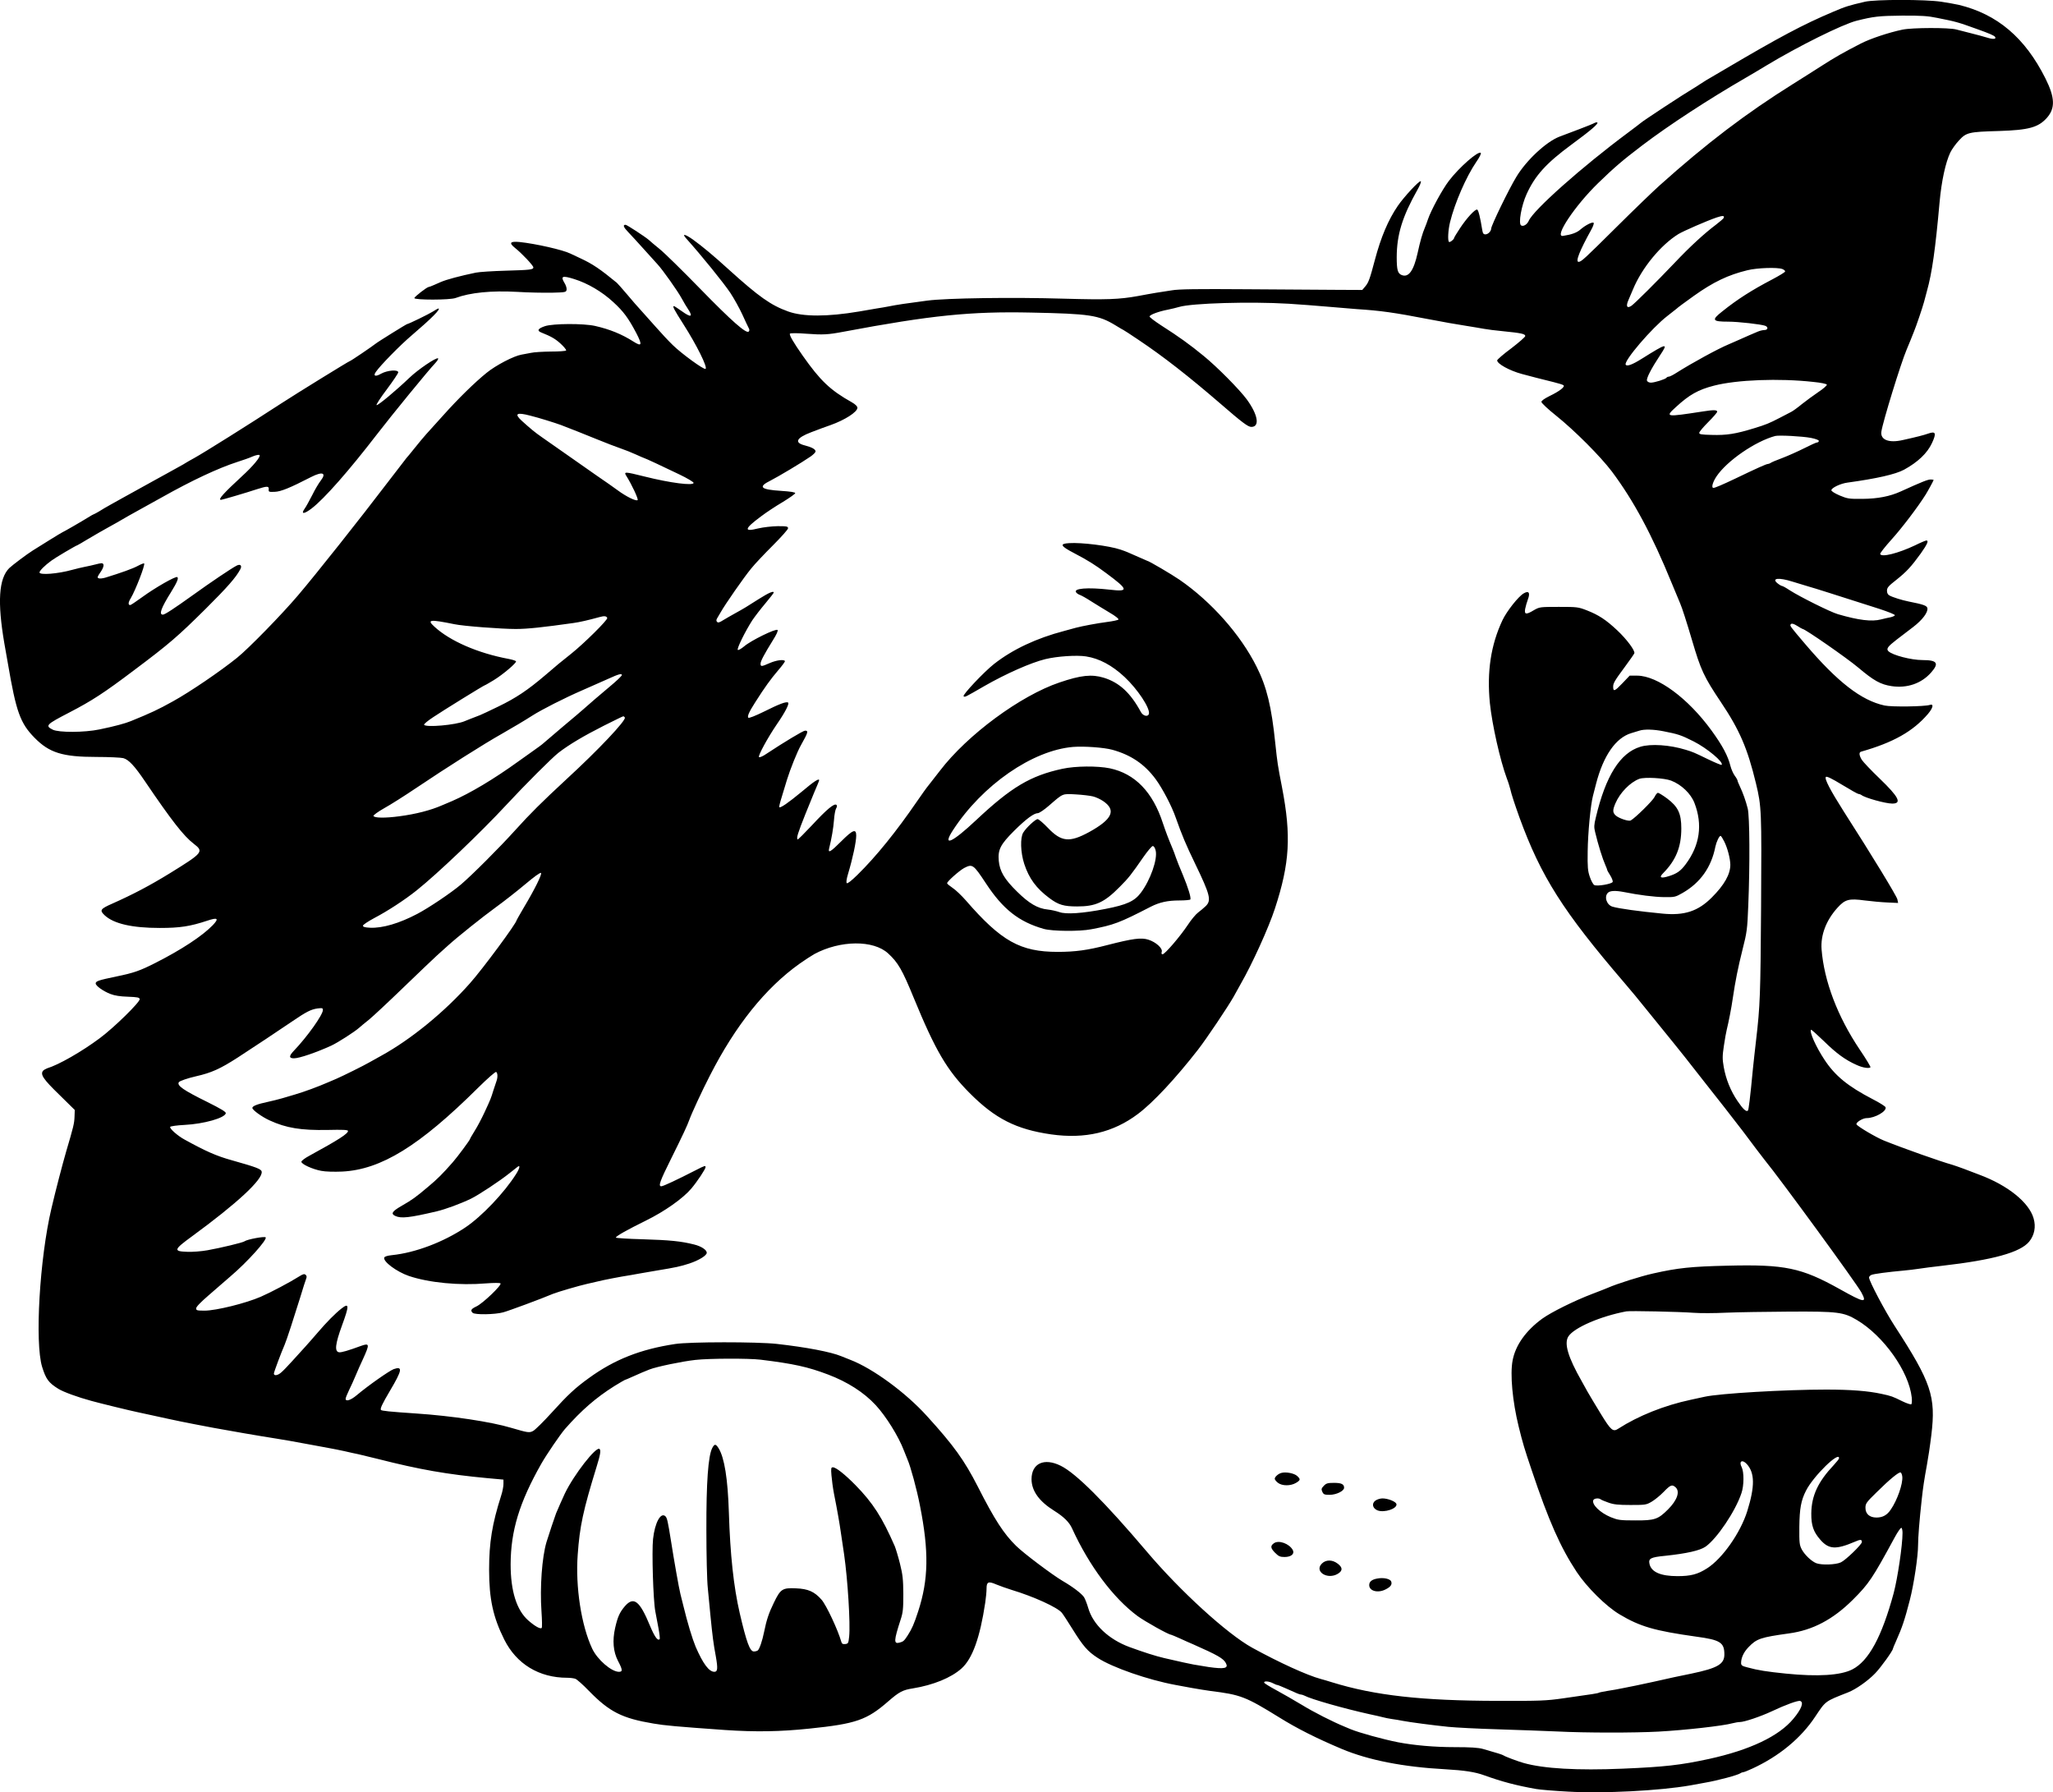 <?xml version="1.0" standalone="no"?>
<!DOCTYPE svg PUBLIC "-//W3C//DTD SVG 20010904//EN"
 "http://www.w3.org/TR/2001/REC-SVG-20010904/DTD/svg10.dtd">
<svg version="1.0" xmlns="http://www.w3.org/2000/svg"
 width="1716.86pt" height="1498.715pt" viewBox="0 0 1716.86 1498.715"
 preserveAspectRatio="xMidYMid meet">

<g transform="translate(-119.971,1835.971) scale(0.1,-0.1)"
fill="#000000" stroke="none">
<path d="M16795 18345 c-137 -32 -160 -39 -268 -85 -248 -105 -448 -211 -907
-482 -74 -44 -144 -85 -155 -91 -11 -7 -33 -21 -50 -32 -16 -11 -41 -27 -55
-35 -80 -47 -430 -277 -440 -289 -3 -3 -50 -39 -105 -80 -384 -285 -793 -648
-831 -738 -14 -31 -45 -50 -64 -38 -24 15 3 167 46 261 71 156 163 258 376
415 158 116 226 174 216 184 -3 3 -14 2 -25 -4 -10 -6 -67 -29 -128 -52 -60
-23 -134 -50 -164 -62 -110 -42 -277 -197 -361 -337 -61 -100 -210 -406 -210
-432 -1 -22 -26 -48 -48 -48 -17 0 -22 8 -27 38 -16 101 -32 166 -42 169 -17
6 -88 -71 -144 -156 -27 -41 -49 -77 -49 -81 0 -12 -36 -40 -43 -33 -12 12 -7
100 9 165 40 162 135 380 219 503 28 40 43 71 38 76 -20 20 -181 -121 -267
-234 -55 -72 -150 -247 -175 -322 -7 -22 -19 -53 -26 -70 -19 -43 -40 -117
-60 -210 -33 -150 -76 -209 -134 -185 -33 13 -41 43 -41 150 1 188 46 336 173
562 21 37 34 69 28 72 -12 8 -140 -130 -192 -206 -80 -117 -141 -261 -192
-453 -41 -156 -53 -188 -78 -218 l-27 -32 -213 1 c-118 1 -459 3 -759 5 -404
3 -564 1 -620 -9 -41 -6 -102 -16 -135 -21 -33 -6 -100 -17 -150 -27 -155 -28
-260 -32 -615 -22 -434 13 -982 5 -1145 -16 -170 -22 -262 -36 -320 -48 -27
-5 -75 -14 -105 -18 -30 -5 -95 -16 -145 -25 -266 -45 -469 -45 -594 0 -145
52 -246 124 -496 350 -132 120 -220 193 -300 251 -67 47 -95 53 -58 11 131
-146 312 -370 370 -456 31 -47 76 -128 100 -180 24 -53 48 -104 54 -115 7 -12
7 -22 0 -29 -20 -20 -140 85 -406 358 -148 152 -301 302 -340 333 -38 31 -79
65 -89 75 -31 27 -184 127 -195 127 -25 0 -17 -21 22 -61 23 -24 83 -89 132
-144 50 -55 100 -111 113 -125 43 -46 169 -224 202 -285 18 -33 44 -77 58 -97
38 -59 18 -64 -53 -13 -35 25 -66 45 -69 45 -15 0 0 -28 79 -152 111 -174 204
-361 185 -373 -14 -9 -203 129 -275 200 -34 33 -95 98 -136 145 -41 46 -97
109 -125 140 -28 30 -83 93 -122 140 -40 47 -78 90 -84 95 -141 116 -204 158
-303 204 -38 18 -77 36 -85 40 -62 31 -291 83 -426 97 -79 7 -90 -7 -38 -49
57 -45 154 -148 154 -163 0 -19 -23 -22 -235 -28 -104 -3 -215 -10 -245 -16
-131 -27 -247 -58 -295 -79 -11 -5 -36 -16 -57 -25 -20 -9 -39 -16 -43 -16
-14 0 -120 -82 -120 -93 0 -17 298 -17 345 1 121 45 299 63 515 51 93 -6 224
-8 290 -7 116 3 120 4 123 26 2 12 -6 38 -19 58 -33 55 -16 61 83 30 112 -35
232 -105 327 -193 84 -77 125 -132 191 -257 53 -102 48 -118 -24 -72 -96 61
-196 102 -319 130 -96 22 -353 21 -421 -2 -59 -20 -68 -38 -29 -53 83 -33 119
-54 163 -95 28 -26 47 -50 44 -55 -3 -5 -60 -9 -127 -9 -67 -1 -142 -5 -167
-11 -25 -5 -61 -12 -80 -15 -64 -11 -214 -89 -291 -152 -98 -79 -240 -218
-364 -357 -54 -60 -117 -130 -140 -155 -22 -25 -68 -79 -100 -120 -33 -41 -62
-77 -66 -80 -3 -3 -72 -93 -154 -200 -236 -310 -599 -768 -754 -950 -134 -158
-413 -444 -509 -521 -143 -115 -393 -285 -536 -364 -124 -69 -184 -97 -351
-165 -49 -20 -133 -43 -264 -70 -124 -26 -339 -27 -390 -2 -66 33 -56 43 139
144 187 97 289 163 538 351 299 224 370 286 603 517 178 177 253 262 288 329
17 31 1 47 -30 31 -45 -23 -224 -144 -364 -245 -159 -114 -237 -165 -253 -165
-35 0 -16 54 69 190 51 83 64 115 51 124 -14 9 -184 -88 -291 -166 -51 -37
-97 -68 -102 -68 -19 0 -18 22 4 57 39 65 123 281 112 291 -3 3 -26 -6 -52
-20 -42 -23 -140 -58 -270 -98 -23 -7 -49 -10 -58 -6 -14 5 -12 12 15 51 31
45 34 75 8 75 -7 0 -31 -5 -53 -11 -22 -6 -60 -14 -85 -19 -25 -5 -72 -16
-105 -25 -121 -34 -275 -46 -275 -22 0 14 46 60 100 99 32 24 208 128 216 128
2 0 43 24 91 53 48 29 124 72 167 96 44 24 95 53 115 65 20 12 90 52 156 88
66 37 145 80 175 97 254 143 474 246 635 298 44 14 102 34 128 46 30 12 52 16
57 11 12 -12 -53 -91 -145 -175 -157 -145 -206 -199 -177 -199 10 0 217 61
301 89 84 27 101 27 98 -1 -2 -22 1 -23 51 -21 51 2 125 32 304 124 94 48 130
35 81 -29 -16 -20 -49 -75 -72 -122 -24 -47 -52 -98 -63 -113 -35 -49 -6 -48
58 1 106 81 313 317 544 617 124 161 431 537 492 601 16 18 26 34 21 37 -15
10 -167 -93 -238 -161 -114 -109 -264 -234 -276 -230 -6 2 32 61 85 131 53 71
96 135 96 143 0 25 -90 18 -143 -11 -48 -28 -69 -20 -44 15 38 55 204 224 297
303 170 145 251 227 225 227 -3 0 -24 -12 -46 -26 -35 -22 -203 -104 -214
-104 -6 0 -249 -151 -265 -165 -23 -19 -208 -145 -215 -145 -7 0 -443 -269
-580 -358 -265 -173 -642 -409 -720 -452 -33 -18 -64 -36 -70 -40 -5 -4 -37
-22 -70 -40 -33 -18 -74 -41 -92 -51 -18 -10 -63 -35 -100 -55 -77 -42 -220
-121 -273 -151 -19 -11 -62 -35 -95 -53 -33 -18 -77 -44 -97 -57 -21 -12 -40
-23 -43 -23 -3 0 -24 -12 -48 -27 -51 -32 -209 -123 -213 -123 -2 0 -55 -32
-116 -70 -62 -39 -122 -76 -133 -83 -47 -29 -172 -123 -198 -148 -88 -88 -100
-284 -41 -629 8 -47 22 -123 30 -170 69 -404 103 -498 223 -620 123 -125 233
-160 516 -160 105 0 206 -5 226 -10 46 -13 94 -65 182 -195 221 -326 323 -457
407 -521 86 -66 78 -75 -202 -248 -168 -103 -307 -176 -478 -252 -102 -45
-110 -56 -64 -99 76 -70 229 -105 460 -105 169 0 253 13 398 61 87 29 99 19
45 -38 -86 -89 -260 -204 -479 -315 -130 -66 -181 -84 -328 -114 -149 -31
-172 -39 -172 -58 0 -20 63 -65 123 -88 36 -14 81 -21 147 -23 78 -3 96 -6 98
-20 5 -23 -214 -238 -334 -327 -152 -113 -344 -223 -441 -252 -11 -4 -26 -13
-33 -20 -25 -31 2 -71 134 -199 l131 -129 -2 -58 c-2 -55 -9 -84 -70 -290 -33
-115 -87 -321 -123 -475 -99 -418 -140 -1123 -78 -1325 32 -103 54 -133 136
-184 42 -26 162 -70 277 -101 72 -20 322 -81 385 -94 25 -5 79 -17 120 -26
228 -50 246 -54 515 -105 101 -19 395 -70 525 -90 54 -8 138 -23 310 -55 47
-9 108 -20 135 -25 28 -5 84 -16 125 -25 41 -10 94 -21 118 -26 23 -5 97 -23
165 -40 346 -88 573 -128 915 -160 l132 -12 0 -37 c0 -20 -8 -63 -19 -96 -76
-239 -101 -392 -101 -620 0 -245 33 -397 127 -585 102 -204 291 -319 526 -319
25 0 56 -4 69 -9 13 -5 64 -50 113 -101 172 -176 277 -229 540 -273 92 -16
191 -25 600 -54 253 -17 459 -14 705 12 389 40 479 72 657 227 92 80 122 96
206 109 172 28 321 89 408 167 91 82 154 257 198 550 6 40 11 93 11 117 0 58
15 64 82 35 29 -12 86 -32 127 -45 186 -56 385 -147 421 -192 12 -15 52 -77
90 -138 88 -141 125 -184 208 -238 123 -81 424 -185 652 -227 25 -5 86 -16
135 -25 50 -9 119 -20 155 -25 257 -32 295 -47 580 -223 148 -92 309 -173 520
-262 224 -94 514 -151 865 -170 160 -9 251 -23 325 -50 150 -54 267 -85 435
-115 33 -6 154 -16 268 -22 295 -17 764 7 1022 52 33 6 87 16 120 22 112 19
281 65 300 80 5 4 15 8 21 8 7 0 43 14 79 31 223 103 406 254 525 434 89 133
79 126 275 203 66 26 167 97 227 160 48 50 148 189 148 206 0 3 11 29 24 58
54 121 74 182 117 348 34 132 69 365 69 459 0 63 11 206 31 386 11 100 20 159
43 285 9 47 26 159 37 250 39 323 0 439 -307 912 -80 123 -214 376 -214 405 0
7 8 16 18 21 16 9 140 25 272 37 36 3 92 10 125 15 33 5 121 17 195 25 429 49
655 112 729 202 44 54 58 124 37 195 -38 133 -216 276 -452 364 -38 14 -98 37
-134 51 -36 13 -78 28 -95 33 -91 25 -406 136 -570 202 -65 26 -223 119 -230
136 -6 16 52 52 85 52 70 0 170 58 158 91 -3 8 -52 39 -109 68 -206 107 -314
195 -403 331 -70 106 -127 233 -111 249 3 2 51 -41 108 -96 105 -103 179 -157
274 -199 50 -23 103 -31 115 -19 3 3 -37 70 -90 148 -186 277 -298 573 -319
838 -9 119 38 243 133 348 63 70 96 79 228 61 55 -7 141 -15 190 -17 l89 -4
-6 30 c-6 28 -211 365 -449 736 -113 178 -163 274 -149 288 7 7 49 -13 136
-66 69 -42 131 -77 138 -77 7 0 17 -4 23 -8 26 -23 202 -72 258 -72 83 0 55
55 -105 209 -71 68 -138 139 -149 156 -23 37 -26 64 -7 69 271 77 435 170 560
316 43 51 50 87 15 75 -41 -14 -319 -18 -378 -5 -195 42 -394 197 -664 514
-129 152 -132 154 -119 167 7 7 23 3 52 -15 22 -14 43 -26 46 -26 20 0 370
-243 465 -323 129 -109 186 -141 279 -155 130 -19 249 22 330 114 69 78 51
104 -71 104 -96 0 -252 41 -286 74 -20 20 -6 39 69 97 39 30 102 78 140 107
75 58 122 120 117 155 -3 22 -32 32 -158 57 -55 11 -132 35 -159 50 -14 7 -21
21 -21 40 0 25 12 39 76 89 87 69 126 111 207 223 55 78 68 108 46 108 -5 0
-49 -18 -95 -41 -142 -67 -281 -102 -291 -72 -2 6 40 60 94 120 84 92 223 275
286 376 20 32 67 118 67 123 0 2 -11 4 -24 4 -25 0 -68 -17 -251 -100 -90 -41
-191 -61 -320 -62 -112 -1 -125 1 -190 28 -42 18 -70 36 -70 44 0 20 78 57
135 64 240 33 402 69 473 108 115 63 194 138 233 222 39 84 32 102 -31 80 -36
-13 -99 -29 -212 -54 -116 -27 -189 1 -180 69 10 77 164 576 211 686 7 17 21
50 31 75 10 25 23 59 30 75 17 39 75 211 85 250 4 17 15 57 24 90 43 153 71
353 106 745 16 176 50 332 90 415 12 25 44 70 71 99 62 68 82 73 334 80 252 8
331 30 403 111 70 80 67 168 -12 327 -171 342 -403 539 -726 617 -25 6 -91 17
-146 26 -133 20 -551 20 -639 0z m605 -135 c161 -32 171 -35 335 -94 98 -35
143 -54 149 -65 12 -19 -15 -22 -66 -6 -29 9 -89 25 -133 36 -44 11 -100 25
-125 32 -62 17 -367 16 -450 -1 -115 -24 -271 -76 -350 -117 -146 -75 -218
-116 -325 -185 -66 -42 -174 -111 -240 -152 -395 -247 -724 -497 -1120 -852
-49 -44 -209 -198 -355 -343 -276 -274 -296 -292 -319 -293 -28 0 8 92 105
267 16 28 25 55 21 59 -10 11 -68 -19 -110 -55 -30 -27 -74 -43 -147 -54 -76
-11 102 255 296 443 134 130 203 189 366 313 222 169 560 389 868 567 41 24
118 69 170 101 268 162 637 345 755 375 143 36 188 41 380 43 163 1 218 -3
295 -19z m-1787 -1675 c-5 -7 -33 -31 -63 -54 -96 -72 -216 -182 -342 -315
-158 -166 -337 -344 -366 -364 -37 -24 -47 -3 -24 49 11 24 28 64 38 89 74
179 231 370 379 462 43 26 238 111 320 139 53 18 70 16 58 -6z m492 -425 c15
-6 25 -15 23 -21 -2 -6 -51 -36 -108 -66 -172 -90 -291 -166 -417 -267 -93
-73 -85 -86 50 -86 82 0 277 -22 310 -35 26 -11 21 -35 -8 -35 -13 0 -39 -6
-57 -14 -18 -8 -49 -21 -68 -29 -19 -9 -62 -27 -95 -42 -33 -14 -69 -30 -80
-35 -89 -37 -303 -154 -433 -236 -29 -19 -59 -34 -67 -34 -7 0 -16 -4 -19 -9
-8 -12 -99 -41 -131 -41 -14 0 -28 7 -32 16 -7 19 36 102 108 211 72 108 63
107 -153 -28 -78 -49 -123 -65 -133 -49 -19 30 220 309 349 408 34 26 67 52
75 59 7 8 72 56 145 108 164 117 288 176 449 215 80 20 251 26 292 10z m-4130
-290 c94 -6 242 -17 330 -25 88 -8 196 -17 240 -20 201 -13 309 -28 605 -85
107 -21 245 -45 305 -54 61 -10 130 -21 155 -26 25 -5 97 -14 160 -20 149 -15
185 -22 185 -40 0 -8 -53 -54 -117 -103 -65 -48 -118 -94 -118 -101 0 -28 102
-85 205 -113 69 -19 175 -46 265 -68 41 -10 80 -22 85 -27 14 -13 -34 -50
-117 -90 -42 -21 -68 -39 -68 -49 0 -9 55 -61 123 -115 157 -126 371 -341 467
-468 181 -242 334 -526 500 -933 34 -81 65 -157 70 -168 15 -33 56 -161 100
-310 73 -248 98 -303 240 -515 157 -234 223 -386 294 -680 47 -196 48 -225 43
-1035 -5 -736 -8 -825 -42 -1115 -9 -74 -20 -180 -26 -235 -24 -254 -36 -345
-42 -352 -14 -13 -41 12 -87 80 -58 85 -97 183 -115 283 -12 68 -12 93 1 179
8 55 19 116 24 135 15 60 39 181 50 260 22 149 44 258 82 410 37 145 40 169
48 370 14 338 12 745 -5 810 -17 66 -39 128 -65 183 -11 23 -20 45 -20 50 0 4
-10 23 -23 40 -13 18 -29 54 -36 81 -21 85 -66 170 -159 298 -196 269 -450
457 -621 458 l-63 0 -62 -65 c-63 -66 -76 -71 -76 -28 0 30 11 49 99 168 40
55 76 105 78 112 8 21 -63 117 -143 192 -95 89 -155 128 -254 167 -72 28 -82
29 -235 29 -157 0 -161 -1 -207 -27 -66 -40 -82 -38 -74 10 4 20 14 56 23 80
21 55 7 75 -35 50 -45 -26 -141 -148 -177 -223 -98 -207 -132 -433 -106 -695
19 -181 85 -476 142 -630 12 -30 24 -71 29 -90 8 -38 36 -123 76 -235 181
-496 364 -785 879 -1385 45 -52 129 -153 186 -225 58 -71 158 -195 223 -275
65 -80 136 -170 159 -200 23 -30 69 -89 102 -130 56 -70 277 -352 321 -411 66
-89 170 -226 181 -239 126 -153 768 -1032 809 -1108 49 -91 26 -88 -181 28
-321 179 -458 208 -941 196 -300 -7 -410 -18 -619 -65 -104 -23 -303 -86 -380
-120 -11 -5 -69 -28 -130 -51 -152 -58 -343 -153 -418 -207 -137 -100 -224
-222 -248 -350 -22 -115 -1 -342 51 -553 34 -138 48 -185 109 -365 142 -423
240 -644 376 -850 85 -128 246 -288 359 -355 171 -102 292 -137 641 -186 201
-27 235 -49 235 -149 0 -81 -56 -114 -275 -160 -44 -9 -109 -23 -145 -30 -36
-8 -114 -25 -175 -39 -60 -13 -126 -27 -145 -31 -19 -4 -66 -13 -105 -21 -38
-8 -99 -19 -134 -24 -35 -6 -67 -12 -71 -15 -8 -5 -44 -11 -300 -47 -139 -20
-194 -22 -545 -21 -637 1 -1029 45 -1385 155 -36 11 -78 24 -95 28 -115 31
-347 137 -573 261 -209 115 -602 473 -882 804 -352 415 -592 655 -720 718
-139 69 -244 20 -244 -113 1 -98 64 -185 189 -263 80 -50 127 -96 150 -148
143 -313 344 -582 548 -733 63 -46 260 -156 280 -156 3 0 36 -14 74 -31 37
-17 86 -39 108 -48 208 -92 255 -119 276 -158 24 -44 -10 -52 -144 -33 -40 6
-97 16 -127 21 -52 10 -84 17 -245 54 -73 17 -172 49 -290 92 -175 65 -305
188 -345 327 -10 35 -26 75 -35 90 -20 30 -93 86 -181 137 -86 51 -323 229
-387 292 -103 101 -180 219 -321 497 -112 219 -201 343 -425 589 -177 196
-453 398 -641 470 -30 12 -64 25 -75 30 -87 36 -291 75 -540 103 -165 18 -729
18 -850 -1 -290 -44 -508 -130 -721 -285 -114 -82 -178 -142 -311 -289 -68
-75 -138 -144 -155 -153 -32 -17 -43 -15 -183 26 -170 51 -498 100 -795 120
-224 15 -290 22 -295 30 -7 12 11 50 77 162 101 170 107 206 30 179 -37 -14
-213 -137 -309 -218 -50 -42 -93 -56 -93 -30 0 8 13 40 29 73 16 32 41 88 56
124 15 36 42 97 60 135 57 125 56 136 -17 110 -106 -39 -164 -56 -183 -53 -39
6 -32 69 25 225 61 166 60 191 -3 142 -54 -42 -126 -115 -202 -204 -33 -38
-78 -90 -101 -115 -22 -25 -71 -79 -109 -120 -37 -41 -79 -85 -94 -97 -29 -26
-61 -30 -61 -9 0 12 62 177 90 241 14 30 83 243 130 395 22 74 45 145 50 157
6 15 5 25 -5 33 -10 9 -22 6 -52 -13 -79 -50 -240 -135 -323 -171 -127 -55
-371 -115 -467 -116 -66 0 -73 2 -73 19 0 13 38 52 103 108 56 48 104 90 107
93 3 3 37 32 75 65 143 121 313 311 296 328 -10 10 -155 -17 -176 -33 -14 -11
-203 -56 -310 -75 -49 -9 -126 -15 -170 -13 -117 4 -114 17 41 130 376 275
592 475 582 540 -3 22 -42 37 -248 95 -130 36 -216 74 -396 173 -58 31 -129
94 -121 107 3 5 57 13 119 16 161 8 339 58 346 98 2 11 -41 37 -153 93 -203
100 -257 138 -240 166 7 11 75 34 145 50 128 29 201 62 347 156 124 80 352
232 458 304 116 79 155 99 210 107 40 5 45 3 45 -13 0 -40 -131 -224 -243
-341 -42 -44 -42 -63 1 -63 45 0 187 49 312 106 56 26 199 118 235 151 11 10
47 40 80 66 33 27 164 149 290 271 127 122 253 243 280 267 28 25 68 62 90 81
84 76 287 238 401 321 65 47 175 133 244 191 76 64 128 102 134 96 10 -10 -52
-136 -146 -293 -32 -55 -58 -100 -58 -102 0 -24 -284 -408 -389 -526 -213
-241 -497 -473 -746 -609 -33 -18 -76 -42 -95 -53 -52 -30 -218 -112 -275
-137 -27 -11 -59 -25 -70 -30 -85 -37 -198 -79 -280 -103 -27 -8 -75 -22 -105
-31 -30 -9 -84 -22 -120 -30 -89 -19 -130 -35 -130 -51 0 -17 80 -75 144 -104
139 -64 263 -84 484 -80 126 3 172 1 172 -8 0 -23 -75 -72 -322 -207 -38 -20
-68 -43 -68 -51 0 -20 94 -63 166 -76 35 -7 107 -9 175 -6 325 16 646 214
1135 699 81 80 147 138 153 134 13 -9 14 -46 2 -78 -5 -13 -16 -48 -26 -78
-20 -65 -21 -69 -75 -185 -23 -49 -59 -118 -81 -152 -21 -34 -39 -65 -39 -68
0 -8 -106 -151 -144 -194 -87 -99 -128 -140 -206 -205 -105 -89 -135 -110
-224 -161 -78 -45 -90 -65 -51 -83 49 -23 119 -15 345 38 76 18 201 64 290
107 63 31 239 147 320 212 30 24 60 48 67 53 25 20 20 -10 -11 -59 -98 -156
-287 -355 -426 -448 -183 -122 -417 -211 -613 -231 -38 -4 -60 -11 -64 -20
-12 -33 104 -119 206 -154 169 -57 423 -81 646 -62 66 5 114 5 120 0 14 -13
-149 -169 -202 -193 -44 -21 -51 -33 -31 -53 18 -18 188 -15 256 4 45 12 318
113 417 155 40 16 221 69 285 83 36 8 97 22 135 31 39 8 108 22 155 30 47 7
112 19 145 25 33 6 98 17 145 25 164 27 196 34 274 59 81 27 146 67 146 90 0
24 -45 54 -105 69 -110 28 -204 37 -431 44 -123 3 -224 10 -224 14 0 12 95 65
251 142 155 76 310 185 380 268 49 58 119 163 119 179 0 15 -7 13 -79 -24
-160 -82 -275 -136 -291 -136 -27 0 -13 40 83 233 99 199 134 275 151 322 20
56 108 246 172 370 214 420 465 733 750 936 44 31 99 67 124 81 216 116 494
119 617 5 83 -76 118 -137 213 -369 183 -445 279 -608 469 -799 213 -214 389
-303 681 -345 283 -40 519 15 726 171 127 95 315 297 502 537 73 94 251 360
298 443 21 39 49 88 61 110 95 165 233 469 285 629 123 377 137 605 59 1011
-37 190 -39 206 -56 365 -32 313 -72 476 -157 645 -134 268 -378 543 -643 726
-65 45 -259 159 -271 159 -1 0 -33 14 -71 31 -97 43 -103 46 -153 63 -95 32
-326 61 -430 54 -82 -5 -72 -24 41 -83 117 -61 177 -99 271 -169 186 -138 189
-156 28 -137 -187 21 -309 11 -280 -24 6 -8 21 -17 33 -21 11 -4 53 -27 91
-52 39 -25 109 -67 155 -95 50 -29 79 -53 74 -58 -5 -5 -47 -14 -94 -20 -84
-11 -207 -34 -264 -49 -16 -5 -59 -16 -95 -26 -233 -61 -431 -154 -587 -276
-85 -67 -266 -259 -255 -270 10 -10 11 -9 172 84 183 105 392 197 511 226 98
24 262 35 340 23 111 -17 218 -74 323 -172 109 -102 213 -259 204 -307 -6 -29
-48 -21 -67 13 -87 161 -181 248 -312 288 -100 30 -190 21 -369 -40 -326 -110
-770 -437 -1000 -738 -34 -44 -75 -97 -92 -118 -17 -20 -62 -83 -101 -140
-170 -248 -341 -460 -496 -612 -51 -50 -84 -76 -90 -70 -6 6 -2 35 10 75 41
137 69 271 69 323 0 59 -28 49 -125 -48 -88 -88 -111 -102 -102 -62 22 89 36
173 41 239 3 43 11 87 18 98 8 13 9 23 3 29 -17 17 -82 -37 -204 -169 -64 -68
-118 -122 -121 -120 -12 11 2 54 64 210 83 204 80 197 100 243 9 21 16 40 16
42 0 19 -42 -8 -145 -95 -115 -95 -179 -139 -189 -130 -2 3 7 41 21 85 13 44
33 109 44 145 28 90 86 235 117 289 60 107 64 121 34 121 -16 0 -175 -96 -322
-193 -30 -21 -58 -33 -63 -28 -10 10 72 161 149 274 70 101 107 174 94 182
-16 10 -74 -12 -204 -77 -69 -34 -123 -55 -128 -50 -11 11 6 49 56 127 81 128
133 199 192 268 34 39 60 75 58 79 -10 16 -73 7 -128 -17 -68 -30 -76 -31 -76
-5 0 21 29 76 102 194 33 52 46 82 40 88 -14 14 -224 -89 -279 -137 -24 -20
-47 -33 -53 -30 -12 7 62 156 121 248 21 31 70 95 109 141 38 46 70 86 70 90
0 17 -38 1 -121 -51 -108 -69 -126 -80 -204 -123 -33 -18 -77 -44 -99 -57 -28
-18 -41 -22 -49 -14 -8 8 -8 17 -1 29 6 9 19 32 30 51 36 65 197 296 255 366
31 39 114 126 183 195 69 69 126 133 126 142 0 16 -10 18 -87 18 -50 -1 -120
-9 -163 -19 -123 -31 -117 -4 23 100 43 33 125 87 183 121 57 35 104 68 104
74 0 8 -41 14 -117 19 -174 11 -197 33 -90 86 65 33 261 150 335 201 23 16 42
35 42 43 0 18 -31 35 -89 50 -92 23 -73 63 54 111 39 14 79 30 90 34 11 4 43
16 70 25 121 43 225 110 225 145 0 12 -17 29 -47 46 -180 101 -263 180 -410
389 -76 108 -116 176 -107 185 5 5 66 5 139 -1 136 -10 179 -8 310 17 730 137
1061 171 1569 160 489 -10 563 -21 703 -106 36 -22 66 -40 68 -40 2 0 59 -37
127 -83 205 -137 420 -305 683 -532 180 -156 231 -195 259 -195 73 0 56 101
-37 229 -61 83 -250 274 -362 365 -113 93 -209 162 -355 255 -55 36 -99 69
-97 75 5 15 78 42 152 56 33 7 76 17 95 23 107 32 596 46 915 27z m4389 -654
c63 -6 111 -16 113 -23 2 -6 -29 -34 -70 -61 -41 -28 -103 -73 -138 -101 -35
-29 -75 -58 -89 -65 -14 -7 -59 -31 -100 -52 -83 -43 -114 -56 -210 -85 -156
-48 -231 -60 -357 -56 -85 2 -103 5 -103 17 0 9 34 49 75 90 41 41 75 80 75
87 0 16 -32 16 -120 2 -313 -48 -318 -48 -225 37 112 103 186 145 319 179 189
49 544 63 830 31z m-10730 -282 c73 -18 207 -60 256 -78 112 -43 179 -70 300
-119 74 -30 164 -65 200 -77 36 -12 93 -35 128 -51 35 -16 65 -29 67 -29 6 0
171 -77 297 -138 65 -31 118 -63 118 -70 0 -26 -195 -1 -410 53 -165 41 -175
42 -153 6 46 -73 103 -195 95 -203 -12 -12 -97 30 -167 82 -27 20 -108 77
-180 126 -71 50 -190 133 -264 185 -73 51 -159 112 -190 133 -58 40 -95 71
-169 138 -64 59 -42 72 72 42z m10710 -186 c40 -8 66 -18 66 -25 0 -7 -6 -13
-14 -13 -8 0 -56 -22 -107 -48 -52 -26 -134 -63 -184 -82 -49 -18 -94 -37 -99
-42 -6 -4 -16 -8 -22 -8 -13 0 -93 -36 -274 -123 -105 -50 -168 -77 -181 -77
-20 0 -7 48 26 97 87 129 323 292 490 337 31 8 225 -2 299 -16z m-154 -1202
c41 -13 102 -31 135 -41 54 -15 207 -64 592 -187 73 -24 131 -47 129 -53 -1
-5 -18 -13 -37 -17 -19 -3 -54 -12 -79 -18 -77 -20 -187 -7 -361 44 -62 18
-313 143 -401 199 -31 21 -61 37 -66 37 -5 0 -21 9 -36 21 -56 44 8 52 124 15z
m-9912 -304 c5 -16 -195 -214 -303 -300 -103 -82 -103 -82 -215 -178 -148
-126 -244 -190 -390 -261 -74 -36 -144 -69 -155 -73 -59 -23 -112 -43 -130
-51 -74 -32 -324 -54 -339 -30 -3 5 31 34 77 64 88 59 425 267 432 267 3 0 35
19 72 41 79 48 195 147 188 159 -3 5 -31 14 -63 20 -257 48 -490 150 -619 269
-66 60 -41 63 167 21 74 -16 393 -40 513 -40 97 0 227 14 482 50 53 7 129 25
220 50 39 11 57 8 63 -8z m122 -477 c0 -8 -46 -51 -105 -100 -64 -53 -186
-158 -220 -189 -11 -10 -87 -75 -170 -144 -82 -70 -156 -133 -164 -140 -8 -8
-51 -39 -95 -70 -44 -32 -94 -67 -111 -79 -205 -148 -403 -266 -555 -332 -30
-12 -68 -29 -85 -36 -94 -41 -218 -73 -355 -91 -118 -16 -211 -15 -217 3 -2 6
38 35 89 64 51 28 171 104 266 168 256 172 568 370 721 456 96 55 192 112 251
150 80 51 266 146 425 215 66 29 163 72 215 95 83 38 110 45 110 30z m25 -355
c14 -22 -221 -271 -490 -518 -206 -191 -300 -284 -429 -427 -127 -141 -361
-375 -452 -452 -80 -68 -267 -194 -364 -245 -152 -80 -292 -121 -396 -116 -43
2 -59 7 -59 17 0 8 43 36 95 64 109 57 254 151 355 232 174 139 534 482 750
715 155 167 381 393 435 435 88 68 211 141 379 226 86 43 159 79 163 79 4 0
10 -5 13 -10z m8685 -115 c122 -24 146 -31 253 -85 113 -57 255 -176 234 -196
-3 -3 -54 18 -114 47 -115 56 -127 61 -186 79 -133 41 -293 52 -380 25 -169
-51 -290 -244 -372 -592 -15 -60 -16 -81 -6 -120 26 -109 62 -224 87 -280 8
-17 14 -34 14 -37 0 -4 12 -25 26 -47 14 -23 23 -47 20 -54 -6 -17 -131 -39
-154 -26 -9 5 -26 35 -37 68 -17 49 -20 81 -18 213 2 155 24 387 44 464 6 23
18 68 26 101 61 236 165 385 294 424 24 7 55 17 69 21 40 13 119 11 200 -5z
m-4608 -155 c155 -43 268 -119 361 -244 57 -77 137 -229 170 -326 51 -144 84
-223 160 -380 128 -265 139 -310 89 -358 -16 -15 -44 -39 -63 -53 -20 -15 -59
-62 -87 -105 -64 -96 -191 -244 -210 -244 -9 0 -11 7 -7 21 9 28 -48 81 -112
101 -59 19 -129 10 -343 -45 -165 -43 -269 -57 -415 -57 -313 0 -472 89 -768
430 -36 41 -86 89 -111 105 -25 17 -46 34 -46 39 0 15 102 105 142 127 70 36
77 32 182 -127 143 -218 277 -323 485 -382 72 -20 299 -22 396 -3 189 36 235
53 499 189 73 37 141 52 238 52 48 0 89 4 92 8 8 14 -18 99 -63 207 -24 55
-49 120 -58 145 -8 25 -21 59 -28 75 -35 83 -56 139 -80 210 -85 262 -233 415
-444 460 -103 21 -286 20 -397 -4 -267 -58 -427 -153 -722 -430 -201 -189
-285 -226 -194 -85 246 379 666 670 1007 698 93 7 258 -5 327 -24z m4673 -258
c86 -33 165 -109 195 -187 70 -181 45 -354 -74 -513 -41 -55 -73 -78 -141 -99
-67 -21 -84 -12 -47 25 107 108 152 219 152 374 0 125 -27 182 -119 251 -35
26 -70 47 -76 47 -7 0 -20 -16 -29 -35 -14 -30 -162 -176 -199 -196 -17 -10
-100 18 -126 42 -26 24 -26 45 -2 101 38 89 123 176 200 205 45 16 208 7 266
-15z m-4835 -132 c25 -6 63 -24 85 -39 112 -76 77 -152 -117 -259 -164 -89
-232 -83 -344 34 -39 41 -78 74 -87 74 -18 0 -95 -71 -120 -112 -27 -43 -23
-167 8 -262 40 -122 101 -205 210 -286 76 -57 121 -70 233 -70 154 0 227 33
356 164 74 74 95 101 199 251 35 50 69 90 77 90 9 0 19 -15 24 -37 18 -72 -44
-248 -124 -354 -53 -70 -117 -100 -297 -135 -189 -37 -329 -47 -385 -26 -24 8
-66 18 -95 21 -85 8 -158 51 -259 151 -105 103 -144 169 -152 257 -8 93 14
136 128 250 101 100 166 148 199 148 11 0 53 28 93 63 120 104 109 100 223 94
56 -3 121 -11 145 -17z m5279 -377 c28 -56 50 -143 51 -194 0 -79 -49 -168
-154 -273 -115 -116 -230 -154 -413 -136 -197 19 -365 42 -418 58 -49 14 -72
83 -39 116 18 18 61 20 131 7 129 -26 257 -42 339 -43 88 -1 94 0 155 35 148
85 240 214 274 387 9 41 32 90 43 90 5 0 18 -21 31 -47z m-254 -3941 c50 -4
171 -4 270 1 99 4 338 8 530 9 405 2 451 -4 563 -70 224 -133 436 -432 459
-648 3 -29 1 -54 -4 -57 -5 -3 -39 8 -74 25 -83 41 -91 44 -174 62 -115 25
-259 36 -465 36 -339 0 -889 -32 -1015 -60 -22 -5 -74 -16 -115 -25 -222 -47
-441 -135 -607 -242 -44 -29 -61 -15 -145 122 -44 72 -94 155 -111 185 -16 30
-39 71 -50 90 -115 202 -149 317 -111 375 48 73 267 168 484 209 31 6 443 -3
565 -12z m-7805 -392 c277 -34 395 -60 564 -124 164 -62 301 -150 399 -256 86
-93 191 -261 236 -380 12 -30 26 -64 30 -75 25 -56 78 -250 104 -385 76 -383
72 -619 -15 -885 -34 -105 -52 -145 -87 -200 -30 -46 -37 -53 -69 -61 -49 -13
-48 15 9 191 20 60 23 91 23 215 -1 124 -5 161 -28 254 -15 60 -35 125 -43
145 -106 243 -183 363 -331 514 -87 88 -161 147 -187 147 -15 0 -17 -8 -12
-67 3 -38 12 -106 21 -153 28 -140 47 -251 56 -315 5 -33 18 -121 29 -195 30
-209 53 -578 42 -685 -6 -56 -8 -60 -33 -63 -20 -2 -28 2 -33 20 -27 96 -125
306 -165 351 -59 67 -111 91 -215 95 -112 5 -128 -5 -184 -121 -42 -86 -61
-143 -81 -242 -15 -76 -40 -148 -54 -157 -6 -4 -20 -8 -32 -8 -33 0 -61 75
-118 320 -51 221 -80 488 -91 845 -9 279 -37 454 -85 533 -24 39 -35 40 -54 3
-34 -65 -50 -287 -49 -682 0 -207 5 -428 12 -490 6 -63 16 -166 22 -229 17
-172 25 -235 45 -341 18 -102 15 -129 -12 -129 -45 0 -95 67 -157 210 -27 65
-68 199 -102 340 -9 36 -20 81 -25 100 -13 52 -54 285 -79 445 -26 163 -32
190 -46 205 -39 38 -89 -52 -104 -190 -11 -102 1 -512 19 -605 5 -27 17 -90
26 -138 9 -48 14 -91 10 -94 -16 -17 -42 20 -81 113 -86 209 -136 247 -210
162 -43 -51 -60 -88 -81 -181 -24 -106 -16 -199 24 -276 39 -74 40 -91 8 -91
-63 0 -181 102 -224 194 -91 193 -141 517 -121 786 17 238 45 368 158 735 31
100 37 136 25 148 -27 27 -216 -216 -291 -373 -21 -46 -50 -110 -73 -165 -11
-29 -61 -178 -80 -240 -38 -128 -56 -379 -42 -580 5 -71 6 -134 2 -138 -11
-12 -57 14 -113 63 -97 86 -147 245 -147 469 1 280 73 517 256 840 45 79 157
243 198 291 138 157 259 262 413 359 46 28 85 51 87 51 3 0 35 14 73 31 66 30
80 35 134 57 58 23 274 68 384 80 115 13 445 14 545 2z m9019 -825 c0 -5 -20
-30 -43 -55 -133 -141 -187 -257 -189 -405 -1 -101 18 -155 75 -220 71 -82
131 -85 290 -17 46 20 58 20 58 -3 0 -20 -135 -151 -176 -170 -43 -20 -160
-24 -205 -7 -41 16 -98 71 -122 116 -19 37 -21 55 -20 188 2 153 14 221 56
303 61 121 281 336 276 270z m-772 -47 c68 -74 69 -187 5 -393 -57 -183 -209
-399 -337 -480 -78 -50 -136 -65 -247 -65 -140 0 -219 34 -234 102 -10 46 9
56 131 68 180 19 290 44 337 76 95 66 251 297 301 448 22 63 22 177 2 217 -26
49 4 68 42 27z m1301 -106 c6 -59 -42 -197 -96 -275 -31 -47 -68 -67 -120 -67
-57 0 -92 30 -92 81 0 36 7 46 93 130 110 109 186 171 201 166 6 -2 12 -18 14
-35z m-1896 -89 c39 -35 14 -108 -63 -185 -83 -83 -112 -93 -274 -92 -129 0
-145 3 -205 27 -89 37 -160 106 -146 142 6 16 46 20 62 7 5 -4 34 -17 64 -27
44 -16 82 -20 185 -20 125 0 132 1 178 28 27 16 72 53 100 82 56 58 70 64 99
38z m1898 -381 c0 -104 -41 -379 -74 -504 -99 -365 -209 -568 -346 -638 -98
-50 -288 -62 -555 -35 -158 16 -236 28 -322 52 -45 11 -53 17 -53 37 0 43 22
91 62 132 68 71 101 82 338 115 200 27 369 117 535 282 134 134 163 177 349
520 26 48 52 85 57 81 5 -3 9 -22 9 -42z m-5266 -1257 c15 -8 32 -15 37 -15 5
0 34 -12 66 -26 102 -46 121 -54 132 -54 6 0 19 -4 29 -9 55 -30 334 -109 547
-156 44 -9 94 -21 110 -25 17 -5 50 -11 75 -15 25 -3 65 -10 90 -15 62 -12
254 -37 380 -50 58 -6 247 -16 420 -21 173 -5 396 -14 495 -18 239 -12 641
-12 845 -1 219 12 541 48 619 70 20 5 47 10 61 10 37 0 173 46 265 89 116 55
223 94 240 87 31 -12 9 -69 -58 -149 -121 -146 -364 -261 -707 -336 -236 -51
-367 -66 -720 -81 -380 -16 -661 0 -830 48 -49 14 -153 53 -165 62 -10 7 -54
21 -174 55 -40 11 -104 15 -236 15 -169 0 -340 15 -475 41 -126 25 -322 79
-395 109 -16 7 -39 16 -50 21 -100 41 -260 122 -359 183 -67 40 -164 96 -216
124 -52 28 -96 55 -98 61 -5 16 38 13 72 -4z"/>
<path d="M11915 6043 c-26 -7 -55 -33 -55 -49 0 -7 12 -22 26 -33 35 -28 107
-28 152 -1 38 23 39 30 9 58 -24 22 -94 36 -132 25z"/>
<path d="M12270 5935 c-20 -21 -22 -28 -12 -50 10 -22 18 -25 61 -25 56 0 121
32 121 59 0 30 -22 41 -85 41 -53 0 -65 -4 -85 -25z"/>
<path d="M12701 5811 c-32 -24 -23 -64 18 -81 57 -23 172 16 158 55 -8 20 -72
45 -116 45 -20 0 -47 -9 -60 -19z"/>
<path d="M11853 5455 c-31 -22 -29 -41 11 -81 28 -28 41 -34 78 -34 55 0 86
26 69 58 -29 54 -118 86 -158 57z"/>
<path d="M12254 5285 c-66 -66 47 -138 134 -85 41 25 41 52 -1 84 -45 35 -99
35 -133 1z"/>
<path d="M12718 5160 c-46 -8 -68 -26 -68 -55 0 -50 73 -69 137 -36 42 21 56
41 47 66 -9 23 -65 35 -116 25z"/>
</g>
</svg>
